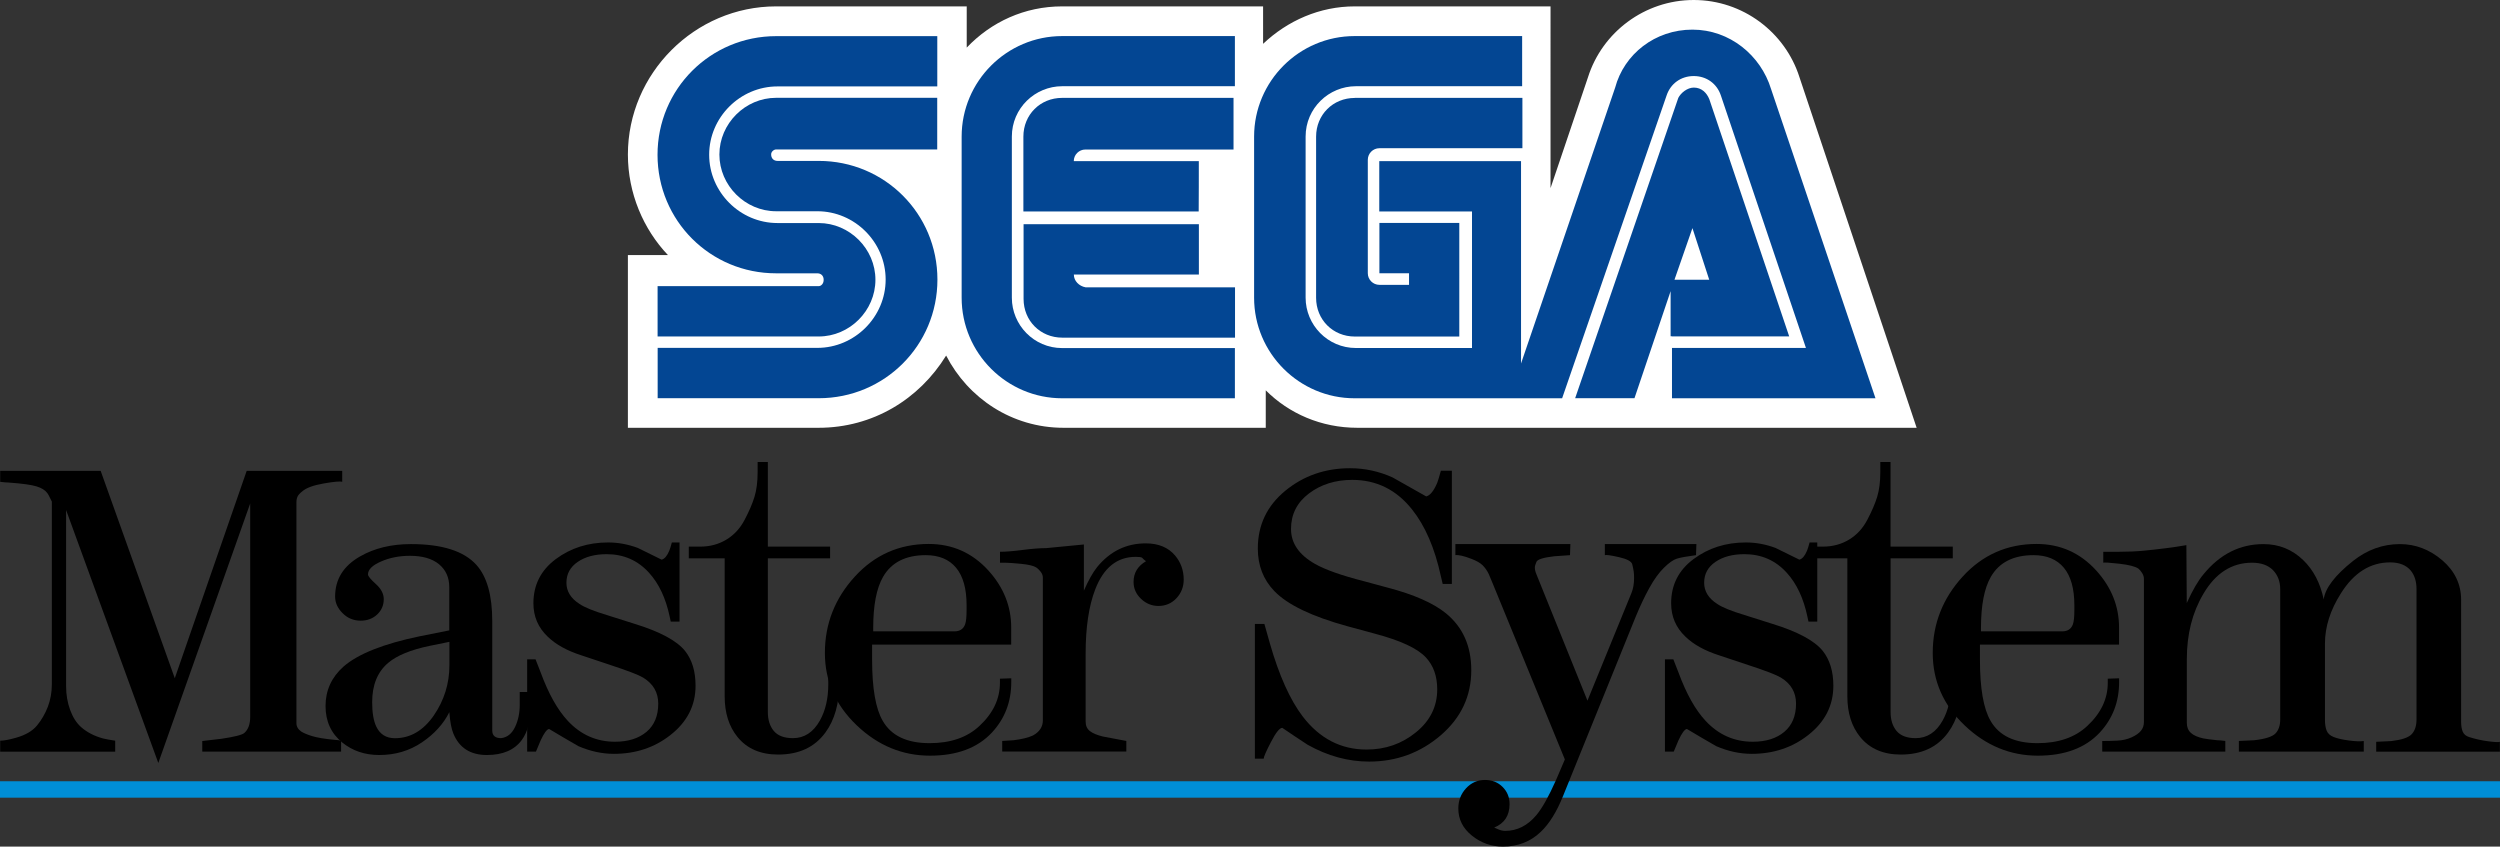 <?xml version="1.0" encoding="utf-8"?>
<!-- Generator: Adobe Illustrator 25.4.1, SVG Export Plug-In . SVG Version: 6.00 Build 0)  -->
<svg version="1.1" id="Layer_1" xmlns="http://www.w3.org/2000/svg" xmlns:xlink="http://www.w3.org/1999/xlink" x="0px" y="0px"
	 viewBox="0 0 3839 1300" style="enable-background:new 0 0 3839 1300;" xml:space="preserve">
<rect x="0" y="0" width="3839" height="1300" fill="#333333" stroke="none"/>
<style type="text/css">
	.st0{fill:#FFFFFF;}
	.st1{fill:#034693;}
	.st2{fill:#FFFFFF;stroke:#3852A1;stroke-width:6.187;stroke-linecap:round;stroke-linejoin:round;stroke-miterlimit:10;}
	.st3{fill:#008ED6;}
	.st4{fill:#FF0000;}
	.st5{fill:url(#SVGID_1_);}
	.st6{fill:url(#SVGID_00000109030192298765474470000009472318023508289445_);}
	.st7{fill:#F4F8F4;}
	.st8{fill:url(#SVGID_00000040534093277385181820000015243393590452644269_);}
	.st9{fill:url(#SVGID_00000088823830730219927100000008369159810061533078_);}
	.st10{fill:url(#SVGID_00000023960271159899656600000014622347622319801489_);}
	.st11{fill:url(#SVGID_00000005233496069411917400000014772383462378492841_);}
	.st12{fill:url(#SVGID_00000110453004711550389630000015157553738818151829_);}
	.st13{fill:url(#SVGID_00000028325174882211980830000017490088089845627056_);}
	.st14{fill:url(#SVGID_00000045592038000843847080000007605793441525233032_);}
	.st15{fill:url(#SVGID_00000005267054432444435320000011700020103977204149_);}
	.st16{fill:url(#SVGID_00000168097952210650396570000010282906479982378166_);}
	.st17{fill:url(#SVGID_00000114043602398783563590000013239647359954463105_);}
	.st18{fill:url(#SVGID_00000168800817517114398090000006536799575768043158_);}
	.st19{fill:url(#SVGID_00000016073174504754743270000011100500146514329756_);}
	.st20{fill:url(#SVGID_00000176740688650299348640000013789327277783919283_);}
	.st21{fill:url(#SVGID_00000039851539364942003290000008264761150331458964_);}
	.st22{fill:url(#SVGID_00000108287949997025727410000017196306180515090611_);}
	.st23{fill:url(#SVGID_00000003075816884295094110000012504675821517775798_);}
	.st24{fill:url(#SVGID_00000023238661995457866490000013921275784479476379_);}
	.st25{fill:url(#SVGID_00000087384134026047784460000001718535308930608777_);}
	.st26{fill:url(#SVGID_00000160157947457027952560000003960554167855127445_);}
	.st27{fill:url(#SVGID_00000042707232490083439480000008828346362203453581_);}
	.st28{fill:url(#SVGID_00000100382652903423544770000013172332229289503106_);}
	.st29{fill:url(#SVGID_00000000182476826494042720000010446356130655624878_);}
	.st30{fill:#DBDCD9;}
	.st31{fill:url(#SVGID_00000168814888375921015280000001123460570816098971_);}
	.st32{fill:url(#SVGID_00000005264839524249530550000000768965710454967206_);}
	.st33{fill:url(#SVGID_00000038377695736601943920000013148075073024712115_);}
	.st34{fill:url(#SVGID_00000029762890494761795830000011050509677169902741_);}
	.st35{fill:url(#SVGID_00000108295713397967060400000013007526308352735889_);}
	.st36{fill:url(#SVGID_00000148627474579954435950000014466701620479125420_);}
	.st37{fill:url(#SVGID_00000072984869707937082370000008998912931564790956_);}
	.st38{fill:url(#SVGID_00000086681148859581770690000007447369496355359373_);}
	.st39{fill:url(#SVGID_00000033338725901862826370000001865728224573400757_);}
	.st40{fill:url(#SVGID_00000165229729309317665460000015763965532059338140_);}
	.st41{fill:url(#SVGID_00000155868589019678332800000010005052708123716763_);}
	.st42{fill:url(#SVGID_00000167387200234206745990000015951718066900011179_);}
	.st43{fill:url(#SVGID_00000178891335583766926540000005739464965953017737_);}
	.st44{fill:url(#SVGID_00000017491572414278675210000017187907717383292032_);}
	.st45{fill:url(#SVGID_00000018237553302786363600000011103656066392570038_);}
	.st46{fill:url(#SVGID_00000178204908674468631610000009139098996718138505_);}
	.st47{fill:url(#SVGID_00000008828313417060743190000018140914284954239892_);}
	.st48{fill:url(#SVGID_00000145020991163969258250000013859878700681560249_);}
	.st49{fill:url(#SVGID_00000060008306415434466840000010170974956172866439_);}
	.st50{fill:url(#SVGID_00000137814463026353021610000003139261594699838849_);}
	.st51{fill:url(#SVGID_00000179610488787089581680000008287650932020108446_);}
	.st52{fill:url(#SVGID_00000067923112262944509430000003213605502101241269_);}
	.st53{fill:url(#SVGID_00000129922035389491282600000001389095748524521624_);}
	.st54{fill:url(#SVGID_00000039844999818462323060000006314617670201248933_);}
	.st55{fill:url(#SVGID_00000114070577828857825310000014306473463643099267_);}
	.st56{fill:url(#SVGID_00000124156695738437756920000000899841121867728825_);}
	.st57{fill:url(#SVGID_00000070104839181503304020000004359656035924565381_);}
	.st58{fill:url(#SVGID_00000111191281913356204530000017705338943241955994_);}
	.st59{fill:url(#SVGID_00000124149005126300389970000001427375827748634773_);}
	.st60{fill:url(#SVGID_00000104697038282386604670000001352523635443919761_);}
	.st61{fill:url(#SVGID_00000154408257389488892250000007724679032265643414_);}
	.st62{fill:url(#SVGID_00000163036090775419471480000007832938010964384398_);}
	.st63{fill:url(#SVGID_00000079454987395898086660000006747739638599054492_);}
	.st64{fill:url(#SVGID_00000116943184541249649910000003744345966537380752_);}
	.st65{fill:url(#SVGID_00000146484367483908697210000010967553756942618504_);}
	.st66{fill:url(#SVGID_00000049183140727932647110000009151256786894066309_);}
	.st67{fill:url(#SVGID_00000062152485647125053550000011352722582902284446_);}
	.st68{fill:url(#SVGID_00000068668825649013768030000012269206061876780186_);}
	.st69{fill:url(#SVGID_00000132074857471472029620000000611372733425507221_);}
	.st70{fill:url(#SVGID_00000177458120607144237330000008213867808163838381_);}
	.st71{fill:url(#SVGID_00000004509552536258257480000013376454788415266458_);}
	.st72{fill:url(#SVGID_00000088811757554979557490000004904353058131757961_);}
	.st73{fill:url(#SVGID_00000167370524305273018540000000043400850607336638_);}
	.st74{fill:url(#SVGID_00000008134130472422598250000005979654427409162132_);}
	.st75{fill:url(#SVGID_00000006697027206773082330000011661304809667380639_);}
	.st76{fill:url(#SVGID_00000132053061599809137240000000178979543775797158_);}
	.st77{fill:url(#SVGID_00000100362468053554814840000008711749717282264506_);}
	.st78{fill:url(#SVGID_00000006705258076654147680000013178210299610383272_);}
	.st79{fill:url(#SVGID_00000085222974140650362570000011679360045138540462_);}
	.st80{fill:url(#SVGID_00000155120468457276041490000018022328350420416700_);}
	.st81{fill:url(#SVGID_00000035532972268225905250000015172013474269523385_);}
	.st82{fill:url(#SVGID_00000156563497322546736800000017132956617950646671_);}
	.st83{fill:url(#SVGID_00000106867665047597080950000015127747515869457084_);}
	.st84{fill:url(#SVGID_00000088816171097558131680000011737611820567245244_);}
	.st85{fill:url(#SVGID_00000033359438223983282970000000020989576332267427_);}
	.st86{fill:url(#SVGID_00000105393178069832718080000011051249214670559164_);}
	.st87{fill:url(#SVGID_00000132782921039187920550000005705544468249082803_);}
	.st88{fill:url(#SVGID_00000065790865113829453520000015265186651710438545_);}
	.st89{fill:url(#SVGID_00000093856469283005008090000008602291605259669665_);}
	.st90{fill:url(#SVGID_00000085241974286948227940000008729443093770562703_);}
	.st91{fill:url(#SVGID_00000170972988937696713360000004778103701934811031_);}
	.st92{fill:url(#SVGID_00000055665639967133059570000004864710839941653923_);}
	.st93{fill:url(#SVGID_00000038396462383628565660000018329494147874369173_);}
	.st94{fill:url(#SVGID_00000037687236443035834710000017383255789643440569_);}
	.st95{fill:url(#SVGID_00000085971847268287537740000000319487634669287837_);}
	.st96{fill:url(#SVGID_00000012454175726276146480000003282171411410287748_);}
	.st97{fill:url(#SVGID_00000073708479933013871110000004041239063614152869_);}
	.st98{fill:url(#SVGID_00000063615942891731761210000017876496068217542540_);}
	.st99{fill:url(#SVGID_00000160149965579442280180000006003070048087770022_);}
	.st100{fill:url(#SVGID_00000134210932307227724180000002976823495632478114_);}
	.st101{fill:url(#SVGID_00000057116967217389530800000010535776105802647470_);}
	.st102{fill:url(#SVGID_00000116944943591843305070000015355443773803278733_);}
	.st103{fill:url(#SVGID_00000013881966810256353310000001891519663930051509_);}
	.st104{fill:url(#SVGID_00000004537604429387140370000001119783124560318337_);}
	.st105{fill:url(#SVGID_00000007408221028943272170000004579592755586912685_);}
	.st106{fill:url(#SVGID_00000072972130963986690330000014729479838352025243_);}
	.st107{fill:url(#SVGID_00000042696957723105398540000004292234542517074570_);}
	.st108{fill:url(#SVGID_00000168104260042895581790000007671141819534227133_);}
	.st109{fill:url(#SVGID_00000029004973660626908760000005585662855198787501_);}
	.st110{fill:url(#SVGID_00000003091180527335338500000013015074619641280683_);}
	.st111{fill:url(#SVGID_00000085940008445509892760000016363100074583266467_);}
	.st112{fill:url(#SVGID_00000078037465536563429410000010174664014451751581_);}
	.st113{fill:url(#SVGID_00000081645470091114470520000009141015957786770339_);}
	.st114{fill:url(#SVGID_00000146477763065155920940000001014181299614627501_);}
	.st115{fill:url(#SVGID_00000035505560926746841240000006738960626497395611_);}
	.st116{fill:url(#SVGID_00000078008605831119288370000001188149080640243355_);}
	.st117{fill:url(#SVGID_00000103235747790405532700000017324248528175077036_);}
	.st118{fill:url(#SVGID_00000134220028997079428490000002797965353767132588_);}
	.st119{fill:url(#SVGID_00000157299073652403106140000009096312182677676178_);}
	.st120{fill:url(#SVGID_00000047062494474964398050000017017974185231114915_);}
	.st121{fill:url(#SVGID_00000181799082110989599800000008143935749171441854_);}
	.st122{fill:url(#SVGID_00000175308228894287821920000005032642727927761037_);}
	.st123{fill:url(#SVGID_00000060733060327372657380000002397395931163810211_);}
	.st124{fill:url(#SVGID_00000001663932633251771810000009885270360107824541_);}
	.st125{fill:url(#SVGID_00000108298940139978148020000002917966539943957393_);}
	.st126{fill:url(#SVGID_00000065774685038647116360000017255018082810275759_);}
	.st127{fill:url(#SVGID_00000005971378292514279750000009168843439070581158_);}
	.st128{fill:url(#SVGID_00000099626742154129419180000008249410225580084132_);}
	.st129{fill:url(#SVGID_00000008108291827485842720000000552106576606663813_);}
	.st130{fill:url(#SVGID_00000170253809173716329030000014065202318750975408_);}
	.st131{fill:url(#SVGID_00000163054850902859565200000003540568358719983519_);}
	.st132{fill:url(#SVGID_00000021809481844071015200000004762077874700146870_);}
	.st133{fill:url(#SVGID_00000015348287594904032810000016523617810559815615_);}
	.st134{fill:url(#SVGID_00000020387731341961862240000001589187062018153107_);}
	.st135{fill:url(#SVGID_00000021100876401728618810000006706046210930080681_);}
	.st136{fill:url(#SVGID_00000091695334280371266380000012323699731462853293_);}
	.st137{fill:url(#SVGID_00000068654960734933303830000016856719940820766898_);}
	.st138{fill:url(#SVGID_00000031915668863202072020000017935867775014324152_);}
	.st139{fill:url(#SVGID_00000031929143789528944770000007102215459240427138_);}
	.st140{fill:url(#SVGID_00000166636812777721356600000014204387648981337747_);}
	.st141{fill:url(#SVGID_00000118398061356540400630000004857721944889358227_);}
	.st142{fill:url(#SVGID_00000071542909407832093110000015783483646189469071_);}
	.st143{fill:url(#SVGID_00000001624305177732480850000002925335556141619868_);}
	.st144{fill:url(#SVGID_00000063632556991380324260000013030559259357922697_);}
	.st145{fill:url(#SVGID_00000074411338263276365050000001554555409904678796_);}
	.st146{fill:url(#SVGID_00000006666946526353579740000001769092369407971977_);}
	.st147{fill:url(#SVGID_00000076605294998984387210000006989112191144001668_);}
	.st148{fill:url(#SVGID_00000088118889123460695360000016961594424306798252_);}
	.st149{fill:url(#SVGID_00000031193293419627362470000016126796473068730761_);}
	.st150{fill:url(#SVGID_00000005979253866587128750000002292893086240105365_);}
	.st151{fill:url(#SVGID_00000029767557101554244730000016945564896548286130_);}
	.st152{fill:url(#SVGID_00000114766341980253554510000002423083457688787617_);}
	.st153{fill:url(#SVGID_00000171699279138126547540000015805621031997720964_);}
	.st154{fill:url(#SVGID_00000029045872703036982480000003046143866525549703_);}
	.st155{fill:url(#SVGID_00000070104272136907560610000016541046441643924871_);}
	.st156{fill:url(#SVGID_00000076587099601233879320000008748423370493952184_);}
	.st157{fill:url(#SVGID_00000125604692164422826090000009634088453832958124_);}
	.st158{fill:url(#SVGID_00000000930962760826661680000008776537876575536811_);}
	.st159{fill:url(#SVGID_00000027568473659905605710000009634655423402145934_);}
	.st160{fill:url(#SVGID_00000031201851121386226510000017110174449485900202_);}
	.st161{fill:url(#SVGID_00000170963312822274812930000006132076112514089662_);}
	.st162{fill:url(#SVGID_00000147937217067200601800000011313022536264704155_);}
	.st163{fill:url(#SVGID_00000001640631106197141670000009601026533918335164_);}
	.st164{fill:url(#SVGID_00000050647811555362658200000011649634643554386827_);}
	.st165{fill:url(#SVGID_00000018956635368931209520000000101448218760662408_);}
	.st166{fill:url(#SVGID_00000000196503999217966070000004958849943848225171_);}
	.st167{fill:url(#SVGID_00000174576391148150614780000009645404465990633369_);}
	.st168{fill:url(#SVGID_00000065753559503821200670000002633491892850290049_);}
	.st169{fill:url(#SVGID_00000134948790389171756400000004314567443908610490_);}
	.st170{fill:url(#SVGID_00000115479432217943961520000014806539929743205248_);}
	.st171{fill:url(#SVGID_00000120539184554058575580000007311369787735402658_);}
	.st172{fill:url(#SVGID_00000083789301505354906410000015906381702058708109_);}
	.st173{fill:url(#SVGID_00000134929371599555870160000006672857342215898024_);}
	.st174{fill:url(#SVGID_00000068679359556702018150000017522158330072699015_);}
	.st175{fill:url(#SVGID_00000092437061986744941270000006068347055509090958_);}
	.st176{fill:url(#SVGID_00000015338014587406837150000017354673821749139848_);}
	.st177{fill:url(#SVGID_00000129892292670447987470000005872407389042049703_);}
	.st178{fill:url(#SVGID_00000078751693265763263520000017843796351517374643_);}
	.st179{fill:url(#SVGID_00000156571539953978951820000007640840076205854863_);}
	.st180{fill:url(#SVGID_00000172403154566811434750000002236352043948788866_);}
	.st181{fill:url(#SVGID_00000017490406307039844440000002752189556192784021_);}
	.st182{fill:url(#SVGID_00000008864764534083453530000001626110090026162352_);}
	.st183{fill:url(#SVGID_00000109724892511493756650000004502695419238233216_);}
	.st184{fill:url(#SVGID_00000178888670927159511430000005333933346308149637_);}
	.st185{fill:url(#SVGID_00000077290936299528988370000009456194276960600236_);}
	.st186{fill:url(#SVGID_00000086665464499895205900000001773030260876632965_);}
	.st187{fill:url(#SVGID_00000010284476733759022430000002345806559454644372_);}
	.st188{fill:url(#SVGID_00000071550996108604997240000014780296487909899945_);}
	.st189{fill:url(#SVGID_00000098918216303462546840000014571724756688922302_);}
	.st190{fill:url(#SVGID_00000142875086453529195630000003615470714200676243_);}
	.st191{fill:url(#SVGID_00000069375114489272386930000002057965678016982174_);}
	.st192{fill:url(#SVGID_00000166677526348037206380000009798501792048906167_);}
	.st193{fill:url(#SVGID_00000170270356841461407850000014801257949851270585_);}
	.st194{fill:url(#SVGID_00000056387563177696244790000011725939628831445170_);}
	.st195{fill:#F6F7F7;}
	.st196{fill:url(#SVGID_00000166633961275712974160000009278829205245052333_);}
	.st197{fill:url(#SVGID_00000003812399636307852080000011569990982869927328_);}
	.st198{fill:url(#SVGID_00000085947485791169736390000017900976756195294359_);}
	.st199{fill:url(#SVGID_00000029010766411461770760000015156421221638471313_);}
	.st200{fill:url(#SVGID_00000124854008563908424790000000462990559263007421_);}
	.st201{fill:url(#SVGID_00000109021139740615315160000011952338355704867762_);}
	.st202{fill:url(#SVGID_00000096054292216357738990000003315378199737485230_);}
	.st203{fill:url(#SVGID_00000128480430316181315490000014987534668232192659_);}
	.st204{fill:url(#SVGID_00000140734281764951161400000003199319755547044790_);}
	.st205{fill:url(#SVGID_00000142164533032039802520000003265750564447901853_);}
	.st206{fill:url(#SVGID_00000054985635239826796830000000105567417738410943_);}
	.st207{fill:url(#SVGID_00000056423007198024048300000010639805997307308708_);}
	.st208{fill:url(#SVGID_00000036247732489160215770000003604359159161604777_);}
	.st209{fill:url(#SVGID_00000077318905265133183380000000863673811980544427_);}
	.st210{fill:#A8988B;}
	.st211{fill:#0C0002;}
</style>
<g>
	<g>
		<g>
			<g>
				<path class="st0" d="M2763.3,118.7C2741.4,49.5,2676.2,0,2600.9,0s-140.6,49.5-162.4,118.7l-57.5,170.2V9.8h-300.8
					c-53.5,0-102.9,21.8-140.6,57.5V9.8h-308.6c-57.5,0-108.9,23.8-146.5,63.3V9.8h-292.8c-124.7,0-227.5,102.9-227.5,227.5
					c0,59.5,23.8,114.7,61.5,154.4h-61.5v265.2h292.8c83.1,0,154.4-43.6,195.9-110.9c33.6,65.3,100.9,110.9,180.2,110.9h310.6v-57.5
					c35.6,35.6,85.1,57.5,140.6,57.5h858.9L2763.3,118.7z"/>
				<g>
					<g>
						<path class="st1" d="M1257.2,439.4h-247.4v77.3h247.4c47.5,0,87.1-39.6,87.1-87.1s-39.6-87.1-87.1-87.1h-63.3
							c-57.5,0-104.9-47.5-104.9-104.9s47.5-104.9,104.9-104.9h245.4V55.5h-247.4c-100.9,0-182.2,81.1-182.2,182.2s81.1,182,182,182
							h63.3c6,0,9.8,4,9.8,9.8C1265,435.4,1261,439.4,1257.2,439.4z"/>
						<path class="st1" d="M1191.8,229.5h247.4v-79.3h-247.4c-47.5,0-87.1,39.6-87.1,87.1s39.6,87.1,87.1,87.1h63.3
							c57.5,0,104.9,47.5,104.9,104.9s-47.5,104.9-104.9,104.9h-245.2v77.3h247.4c100.9,0,182.2-81.1,182.2-182.2
							s-81.1-182.2-182.2-182.2H1194c-6,0-9.8-4-9.8-9.8C1183.9,233.5,1187.9,229.5,1191.8,229.5z"/>
					</g>
					<g>
						<path class="st1" d="M2080.5,150.4c-33.6,0-59.5,25.8-59.5,59.5v247.4c0,33.6,25.8,59.5,59.5,59.5h160.4V342.3h-122.7v77.3
							h45.5v17.8h-45.5c-9.8,0-17.8-8-17.8-17.8V245.4c0-9.8,8-17.8,17.8-17.8h219.6v-77.3H2080.5z"/>
						<path class="st1" d="M2567.3,516.6h180.2l-122.7-364.3c-4-9.8-11.8-17.8-23.8-17.8c-9.8,0-19.8,8-23.8,15.8l-158.4,461.2h91.1
							l55.5-164.4v69.3h2L2567.3,516.6L2567.3,516.6z M2598.9,350.3l25.8,79.3h-53.4L2598.9,350.3z"/>
						<path class="st1" d="M2719.6,136.6c-15.8-51.5-63.3-91.1-120.7-91.1c-57.5,0-104.9,37.6-118.7,89.1l-144.5,423.6V247.4H2118
							v77.3h142.4v209.7h-178.2c-43.6,0-77.3-35.6-77.3-77.3V209.7c0-43.6,35.6-77.3,77.3-77.3h255.2v-77h-257.2
							c-85.1,0-154.4,69.3-154.4,154.4v247.4c0,85.1,69.3,154.4,154.4,154.4h318.6l160.5-465.2c6-17.8,21.8-29.6,41.6-29.6
							s35.6,11.8,41.6,29.6l130.7,387.9h-205.7v77.3H2880l0,0L2719.6,136.6z"/>
					</g>
					<g>
						<path class="st1" d="M1631.1,534.5c-43.6,0-77.3-35.6-77.3-77.3V209.7c0-43.6,35.6-77.3,77.3-77.3h265.2v-77h-265.2
							c-85.1,0-154.4,69.3-154.4,154.4v247.4c0,85.1,69.3,154.4,154.4,154.4h265.2v-77.1h-265.2V534.5z"/>
						<path class="st1" d="M1649,421.6h192v-77.3h-269.2V459c0,33.6,25.8,59.5,59.5,59.5h265.2v-77.3h-229.5
							C1657,439.4,1649,431.4,1649,421.6z"/>
						<path class="st1" d="M1840.9,247.4h-192c0-9.8,8-17.8,17.8-17.8h227.5v-79.3h-263.2c-33.6,0-59.5,25.8-59.5,59.5v114.9h269.2
							C1840.9,324.6,1840.9,247.4,1840.9,247.4z"/>
					</g>
				</g>
			</g>
		</g>
		<g>
			<rect y="1199.7" class="st3" width="3839" height="25.2"/>
			<g>
				<path d="M525.5,739.9c-3-1.1-12.5-0.3-28.4,2.5c-15.9,2.8-26.9,6.8-32.9,12.1c-3.8,3-6.2,5.7-7.3,8.1c-1.1,2.4-1.7,5.3-1.7,8.7
					v339.1c0,5.2,2.4,9.5,7.3,12.9c3.4,2.2,8.9,4.6,16.6,7s19.6,4.4,35.7,5.9c2.2,0,5.2,0.4,9,1.1v16.9H310.6v-16.3
					c12.7-1.5,22.5-2.6,29.2-3.4c20.2-3,32.1-6,35.4-9c6-5.2,9-13.5,9-24.7V773.1l-141.1,398.5L101.5,783.2v270.5
					c0,13.1,2.1,25.3,6.2,36.5c4.1,11.2,9.7,20,16.9,26.4c9,7.9,20.2,13.7,33.7,17.4c4.5,1.1,10.7,2.2,18.6,3.4v16.9H0.3v-16.9
					c5.6,0,13.7-1.5,24.2-4.5c14.6-4.1,25.4-10.4,32.3-18.8s12.5-18,16.6-28.6c4.1-10.7,6.2-22.2,6.2-34.5V770.2
					c-3.8-7.9-6.2-12.4-7.4-13.5c-3-4.1-8.4-7.4-16.1-9.8s-22-4.4-42.8-5.9c-3,0-7.4-0.4-13-1.1v-16.8h154.3l113.8,318.4
					l110.4-318.4h146.7L525.5,739.9L525.5,739.9z"/>
				<path d="M814.9,1083.4c0,22.9-4.5,40.5-13.6,52.9c-11.3,15.4-29.2,23.1-53.7,23.1c-25.2,0-42.4-11-51.4-32.9
					c-3-7.2-5.1-18.1-6.2-32.9c-9,18-23,33.5-42.1,46.4c-19.1,12.9-40.9,19.4-65.6,19.4c-22.1,0-40.9-6.4-56.6-19.1
					c-17.2-13.9-25.8-32.6-25.8-56.1c0-24,9.2-44.2,27.6-60.6c22.2-19.4,61.3-35,117.3-46.6l45.1-9v-66.2c0-15-5.3-26.7-15.8-35.4
					c-10.5-8.6-25.4-12.9-44.6-12.9c-16.2,0-31,2.9-44.3,8.7c-13.4,5.8-20.1,12.4-20.1,19.9c0,2.6,4,7.5,12.1,14.8
					c8.1,7.3,12.1,15,12.1,23.2c0,9.3-3.4,17.2-10.1,23.5c-6.7,6.3-15.2,9.5-25.3,9.5c-10.9,0-20.2-3.8-27.8-11.5
					c-7.7-7.6-11.5-16.1-11.5-25.5c0-26.5,12.7-47,38.2-61.6c22.1-12.7,48.2-19,78.2-19c48,0,81.5,10.7,100.7,32.1
					c16.1,18,24.2,46.7,24.2,86v168.1c0,7.9,4.5,11.8,13.5,11.8c9.4-1.1,16.5-6.7,21.4-16.9c4.9-10.1,7.3-21.6,7.3-34.3v-19.7H815
					v20.8L814.9,1083.4L814.9,1083.4z M690.1,1021.7v-36.1l-30.4,6.2c-28.9,6-50.1,14.7-63.5,26c-16.5,13.9-24.7,34.1-24.7,60.4
					c0,16.2,2.1,28.6,6.2,37.3c5.6,12,15.2,18.1,28.7,18.1c23.6,0,43.5-11.6,59.6-34.7C682,1075.6,690.1,1049.9,690.1,1021.7z"/>
				<path d="M1068.1,1053c0,30.4-12.9,55.7-38.8,75.9c-24.4,19.1-53.2,28.7-86.6,28.7c-18,0-36.2-3.9-54.5-11.8
					c-15-8.6-30-17.4-45-26.4c-3.4,0.4-7.7,6.2-12.9,17.4c-1.5,3.8-3.9,9.6-7.3,17.4h-13.5v-141.7h12.9l7.9,20.2
					c12,32.6,25.9,57.4,41.6,74.2c19.9,21.4,44.1,32.1,72.5,32.1c20.2,0,36.4-5.1,48.4-15.2c12-10.1,18-24.6,18-43.3
					c0-17.2-7.7-30.5-23.1-39.9c-6.7-4.1-23.3-10.5-49.5-19.1l-45.5-15.2c-22.1-7.1-39.4-16.7-51.7-28.7
					c-14.6-13.9-21.9-30.9-21.9-51.2c0-28.1,11.4-50.7,34.3-67.8s49.7-25.6,80.4-25.6c15.4,0,30.6,2.8,45.6,8.4
					c12,6,24.2,12,36.6,18c4.5-1.1,8.4-5.7,11.8-13.8c1.1-2.7,2.4-6.9,3.9-12.6h11.8v121.5H1030l-1.7-7.9
					c-6-28.1-16.5-50.4-31.5-66.9c-17.2-19.1-39-28.7-65.2-28.7c-18,0-32.8,3.9-44.4,11.8c-11.6,7.9-17.4,18.6-17.4,32.1
					c0,13.1,6.7,24,20.2,32.6c7.9,5.3,21.7,10.9,41.6,16.9l42.7,13.5c39,12,64.9,25.9,77.6,41.6
					C1062.7,1013.1,1068.1,1030.9,1068.1,1053z"/>
				<path d="M1288.8,1049.1c0,31.1-7.1,56.4-21.4,75.9c-16.5,22.5-40.7,33.7-72.5,33.7c-27,0-47.8-9-62.4-27
					c-13.1-16.1-19.7-36.9-19.7-62.4V857.4h-55.1v-18h17.4c15,0,28.4-3.6,40.2-10.7c11.8-7.1,21.2-17.2,28.1-30.4
					c6.9-13.1,12-24.9,15.2-35.4s4.8-23.1,4.8-37.7v-15.7h15.7v129.9h95.6v18h-95.6v236.1c0,12,3.1,21.7,9.2,29
					c6.2,7.3,15.9,11,29.3,11c17.5,0,31.3-9,41.4-27c8.6-15.4,12.9-33.9,12.9-55.7v-26.4h16.9V1049.1z"/>
				<path d="M1552.9,1047.4c0,30.4-9.9,56.2-29.8,77.6c-22.1,23.6-53.8,35.4-95,35.4c-42.4,0-79.9-15.5-112.5-46.6
					c-32.6-31.1-48.9-68.1-48.9-111.2c0-44.5,15.3-83.6,45.9-117.1s68.5-50.2,113.5-50.2c36.4,0,67,13.6,91.8,40.9
					c23.3,25.8,34.9,54.9,34.9,87.4v26.3h-213.6v23.1c0,43.9,5.4,75.2,16.3,93.9c13.1,22.9,37.1,34.3,72,34.3
					c32.2,0,57.7-8.8,76.5-26.4c21-19.5,31.5-41.6,31.5-66.4v-6.2l17.4-0.6L1552.9,1047.4L1552.9,1047.4z M1484.3,936.2
					c0-3,0-5.2,0-6.7c0-25.5-5.4-44.7-16.1-57.6c-10.7-12.9-26.3-19.4-46.6-19.4c-30.9,0-52.7,11.1-65.5,33.2
					c-10.2,17.6-15.2,43.9-15.2,78.7v5.1h124.8c8.2,0,13.7-3.6,16.3-10.7C1483.6,954.5,1484.3,947,1484.3,936.2z"/>
				<path d="M1817.7,890c0,11.2-3.8,20.8-11.2,28.7c-7.5,7.9-16.7,11.8-27.6,11.8c-10.1,0-19-3.6-26.7-10.9
					c-7.7-7.3-11.5-15.9-11.5-26c0-13.8,6.4-24.4,19.1-31.8c-2.3-1.6-4.3-3.4-6.2-5.5c-1.5-0.8-4.7-1.2-9.6-1.2
					c-28.7,0-49.4,16.7-62.2,50c-9.8,25.5-14.7,58.3-14.7,98.4V1108c0,6.4,2.2,11.2,6.5,14.6c4.3,3.4,11,6.2,20,8.4l36,6.8v16.3
					h-190.6v-16.3c7.5-0.4,13.3-0.7,17.4-1.1c12.4-1.5,22.3-3.9,29.8-7.3c10.1-5.6,15.2-13.3,15.2-23V887.2c0-3.4-1.1-6.4-3.4-9.3
					c-2.2-2.8-4.5-5-6.7-6.5c-4.1-2.6-12-4.5-23.6-5.6c-11.6-1.1-19.7-1.7-24.2-1.7c-1.9,0-3.8,0-5.6,0c-0.4,0-1.1,0-2.3,0v-16.8
					c8.6,0,20.2-0.9,34.9-2.8c14.6-1.9,26.6-2.8,36-2.8l57.9-5.6V907c7.1-16.1,13.9-28.1,20.2-36c19.9-24.4,44.8-36.6,74.8-36.6
					c19.5,0,34.5,6.2,45,18.6C1813.2,863.4,1817.7,875.8,1817.7,890z"/>
				<path d="M2259.3,1029.2c0,39.8-15.7,73.1-47,100c-31.3,26.8-68,40.3-109.9,40.3c-32.2,0-63.7-8.6-94.5-25.9
					c-13.1-8.6-26.1-17.2-38.8-25.9c-4.1,0-9.9,7.2-17.4,21.7c-7.5,14.4-11.2,23-11.2,25.6h-13.5V958.1h14.6l8.4,29.8
					c14.2,49.5,31.1,87,50.6,112.5c25.9,33.7,58.5,50.6,97.9,50.6c28.9,0,54.2-8.8,75.9-26.5c21.7-17.6,32.6-39.6,32.6-65.9
					c0-20.3-5.8-36.6-17.4-49c-12.8-13.9-39-26.1-78.7-36.6l-41.6-11.3c-54.7-15-92.2-33-112.5-54.1c-16.9-17.6-25.3-39.4-25.3-65.3
					c0-36,14.1-65.6,42.2-88.7s61.3-34.6,99.5-34.6c22.5,0,44.2,4.7,65.2,14.1c17.2,9.8,34.5,19.5,51.7,29.2
					c6-1.5,11.6-8.4,16.9-20.8c1.5-4.1,3.4-10.3,5.6-18.6h16.9v173.8h-14.1l-2.8-11.9c-9.4-43.3-24.2-77.5-44.4-102.7
					c-24-30.1-54.6-45.2-91.7-45.2c-25.9,0-48,7-66.4,20.8c-18.4,13.9-27.6,32.1-27.6,54.6c0,21.8,12.2,39.6,36.6,53.5
					c15.7,9,41.2,18,76.5,27l35.4,9.6c40.1,10.5,69.9,23.6,89.4,39.4C2246.3,963,2259.3,992.1,2259.3,1029.2z"/>
				<path d="M2605,835.5l-0.6,17c-14.3,1.9-24.1,3.7-29.5,5.4c-5.4,1.7-12,6.3-19.7,13.9c-7.7,7.5-15.2,17.9-22.5,31.1
					c-7.3,13.2-14.3,28.1-21.1,44.6l-111.4,274.9c-9.8,24.4-21.2,42.7-34.3,55.1c-15.7,15-35.1,22.5-57.9,22.5
					c-18,0-33.9-5.6-47.8-16.9c-13.9-11.2-20.8-25.1-20.8-41.6c0-12,3.9-22.3,11.8-30.9c7.9-8.6,17.6-12.9,29.2-12.9
					c10.9,0,19.9,3.6,27,10.7c7.1,7.1,10.7,15.9,10.7,26.4c0,17.6-7.9,29.6-23.6,36c1.9,0.7,3.2,1.3,3.9,1.7
					c4.5,2.2,8.8,3.4,12.9,3.4c18.4,0,34.3-8,47.8-24c9-10.7,19.1-28.7,30.4-54.2l13.5-31.5l-110.7-270c-3-7.2-5.1-12.1-6.2-14.8
					c-2.6-5.3-5.7-9.7-9.3-13.3c-3.6-3.6-9.3-6.9-17.2-9.9c-11.6-4.5-19.9-6.4-24.7-5.7v-17h176.6l-0.6,17
					c-10.9,0.8-18.9,1.3-24.2,1.7c-16.5,1.9-25.6,4.7-27.3,8.5c-1.7,3.8-2.5,6.8-2.5,9.1c0,3,0.9,6.5,2.6,10.5s3,7.1,3.8,9.4
					l74.4,184.2l67.5-165.1c2.8-6.8,4.1-14.5,4.1-23.2c0-4.2-0.2-7.5-0.6-10.2c-0.4-2.6-1.1-6.2-2.2-10.8c-1.1-4.5-7.9-8.2-20.2-11
					c-12.4-2.8-19.7-3.9-21.9-3.1v-17H2605z"/>
				<path d="M2815.3,1053c0,30.4-12.9,55.7-38.8,75.9c-24.4,19.1-53.2,28.7-86.6,28.7c-18,0-36.2-3.9-54.5-11.8
					c-15-8.6-30-17.4-45-26.4c-3.4,0.4-7.7,6.2-12.9,17.4c-1.5,3.8-3.9,9.6-7.3,17.4h-13.5v-141.7h12.9l7.9,20.2
					c12,32.6,25.9,57.4,41.6,74.2c19.9,21.4,44,32.1,72.5,32.1c20.2,0,36.4-5.1,48.4-15.2c12-10.1,18-24.6,18-43.3
					c0-17.2-7.7-30.5-23.1-39.9c-6.7-4.1-23.2-10.5-49.5-19.1l-45.6-15.2c-22.1-7.1-39.4-16.7-51.7-28.7
					c-14.6-13.9-21.9-30.9-21.9-51.2c0-28.1,11.4-50.7,34.3-67.8s49.7-25.6,80.4-25.6c15.4,0,30.6,2.8,45.6,8.4
					c12,6,24.2,12,36.6,18c4.5-1.1,8.4-5.7,11.8-13.8c1.1-2.7,2.4-6.9,3.9-12.6h11.8v121.5h-13.5l-1.7-7.9
					c-6-28.1-16.5-50.4-31.5-66.9c-17.2-19.1-39-28.7-65.2-28.7c-18,0-32.8,3.9-44.4,11.8c-11.6,7.9-17.4,18.6-17.4,32.1
					c0,13.1,6.7,24,20.2,32.6c7.9,5.3,21.7,10.9,41.6,16.9l42.7,13.5c39,12,64.9,25.9,77.6,41.6
					C2809.8,1013.1,2815.3,1030.9,2815.3,1053z"/>
				<path d="M3012.8,1049.1c0,31.1-7.1,56.4-21.4,75.9c-16.5,22.5-40.7,33.7-72.5,33.7c-27,0-47.8-9-62.4-27
					c-13.1-16.1-19.7-36.9-19.7-62.4V857.4h-55.1v-18h17.4c15,0,28.4-3.6,40.2-10.7c11.8-7.1,21.2-17.2,28.1-30.4
					c6.9-13.1,12-24.9,15.2-35.4c3.2-10.5,4.8-23.1,4.8-37.7v-15.7h15.7v129.9h95.6v18h-95.5v236.1c0,12,3.1,21.7,9.2,29
					c6.2,7.3,15.9,11,29.3,11c17.5,0,31.3-9,41.4-27c8.6-15.4,12.9-33.9,12.9-55.7v-26.4h16.9L3012.8,1049.1L3012.8,1049.1z"/>
				<path d="M3254.1,1047.4c0,30.4-9.9,56.2-29.8,77.6c-22.1,23.6-53.8,35.4-95,35.4c-42.4,0-79.9-15.5-112.5-46.6
					c-32.6-31.1-48.9-68.1-48.9-111.2c0-44.5,15.3-83.6,45.9-117.1c30.6-33.5,68.5-50.2,113.5-50.2c36.4,0,67,13.6,91.8,40.9
					c23.3,25.8,34.9,54.9,34.9,87.4v26.3h-213.6v23.1c0,43.9,5.4,75.2,16.3,93.9c13.1,22.9,37.1,34.3,72,34.3
					c32.2,0,57.7-8.8,76.5-26.4c21-19.5,31.5-41.6,31.5-66.4v-6.2l17.4-0.6v5.8L3254.1,1047.4L3254.1,1047.4z M3185.4,936.2
					c0-3,0-5.2,0-6.7c0-25.5-5.4-44.7-16.1-57.6c-10.7-12.9-26.3-19.4-46.6-19.4c-30.9,0-52.7,11.1-65.5,33.2
					c-10.2,17.6-15.2,43.9-15.2,78.7v5.1h124.8c8.2,0,13.7-3.6,16.3-10.7C3184.7,954.5,3185.4,947,3185.4,936.2z"/>
				<path d="M3839,1154.3h-190.1v-15.2c10.1-0.4,17.8-0.7,23.1-1.1c16.1-1.9,26.6-5.4,31.5-10.7c4.9-5.3,7.3-12.8,7.3-22.6V904.8
					c0-12-3-21.6-9-28.8c-7.1-8.3-17.6-12.4-31.5-12.4c-30.4,0-55.5,15.7-75.4,47.2c-16.5,25.9-24.7,51.7-24.7,77.6v117
					c0,6.4,0.8,11.8,2.5,16.3c1.7,4.5,5.3,7.9,11,10.1c5.6,2.2,13.4,4,23.3,5.3s17.5,1.6,22.8,0.8v16.3h-191.8v-16.4
					c10.1-0.4,18-0.7,23.6-1.1c16.9-1.9,27.7-5.4,32.6-10.4c4.9-5.1,7.3-12.3,7.3-21.7V904.8c0-12-3.8-21.8-11.2-29.4
					c-7.5-7.5-18.2-11.3-32.1-11.3c-31.1,0-56.1,16-74.8,48c-16.9,28.6-25.3,61.9-25.3,99.9v98.2c0,6.4,2.1,11.5,6.2,15.2
					c4.1,3.8,10.5,6.6,19.1,8.5c3.7,0.8,10.9,1.7,21.4,2.8c3,0,7.1,0.4,12.4,1.1v16.4h-189v-16.3c7.5,0,15.3-0.2,23.3-0.6
					c8.1-0.4,15.4-2.1,21.9-5.1c6.6-3,11.3-6.4,14.3-10.1s4.5-8.2,4.5-13.5V888.9c0-3-0.9-6-2.8-9c-1.9-3-3.8-5.2-5.6-6.7
					c-4.9-3.4-14.8-5.9-29.8-7.6c-15-1.7-23.1-2.2-24.2-1.4v-16.9c8.2,0,14.2,0,17.9,0c2.6,0,4.7,0,6.2,0c14.2,0,27-0.6,38.3-1.7
					c11.4-1.1,22.4-2.3,33-3.7c10.6-1.3,21.4-2.9,32.2-4.8l0.6,88.9c9-19.9,17.7-34.7,25.9-44.4c25.2-30.7,55.8-46.1,91.9-46.1
					c23.7,0,44,8.2,60.9,24.5c15.8,15.2,26.3,35.3,31.6,60.4c2.2-17.2,17.2-36.9,45-59c21.7-17.2,45.7-25.9,72-25.9
					c24,0,45.6,8.3,65,24.8c19.3,16.6,29,36.9,29,60.9v187.4c0,6,0.8,11,2.5,15c1.7,4,5,6.7,9.8,8.2c9.4,3,19.1,5.2,29.2,6.5
					c10.1,1.3,16.1,1.6,18,0.8v15.3H3839L3839,1154.3z"/>
			</g>
		</g>
	</g>
</g>
</svg>

